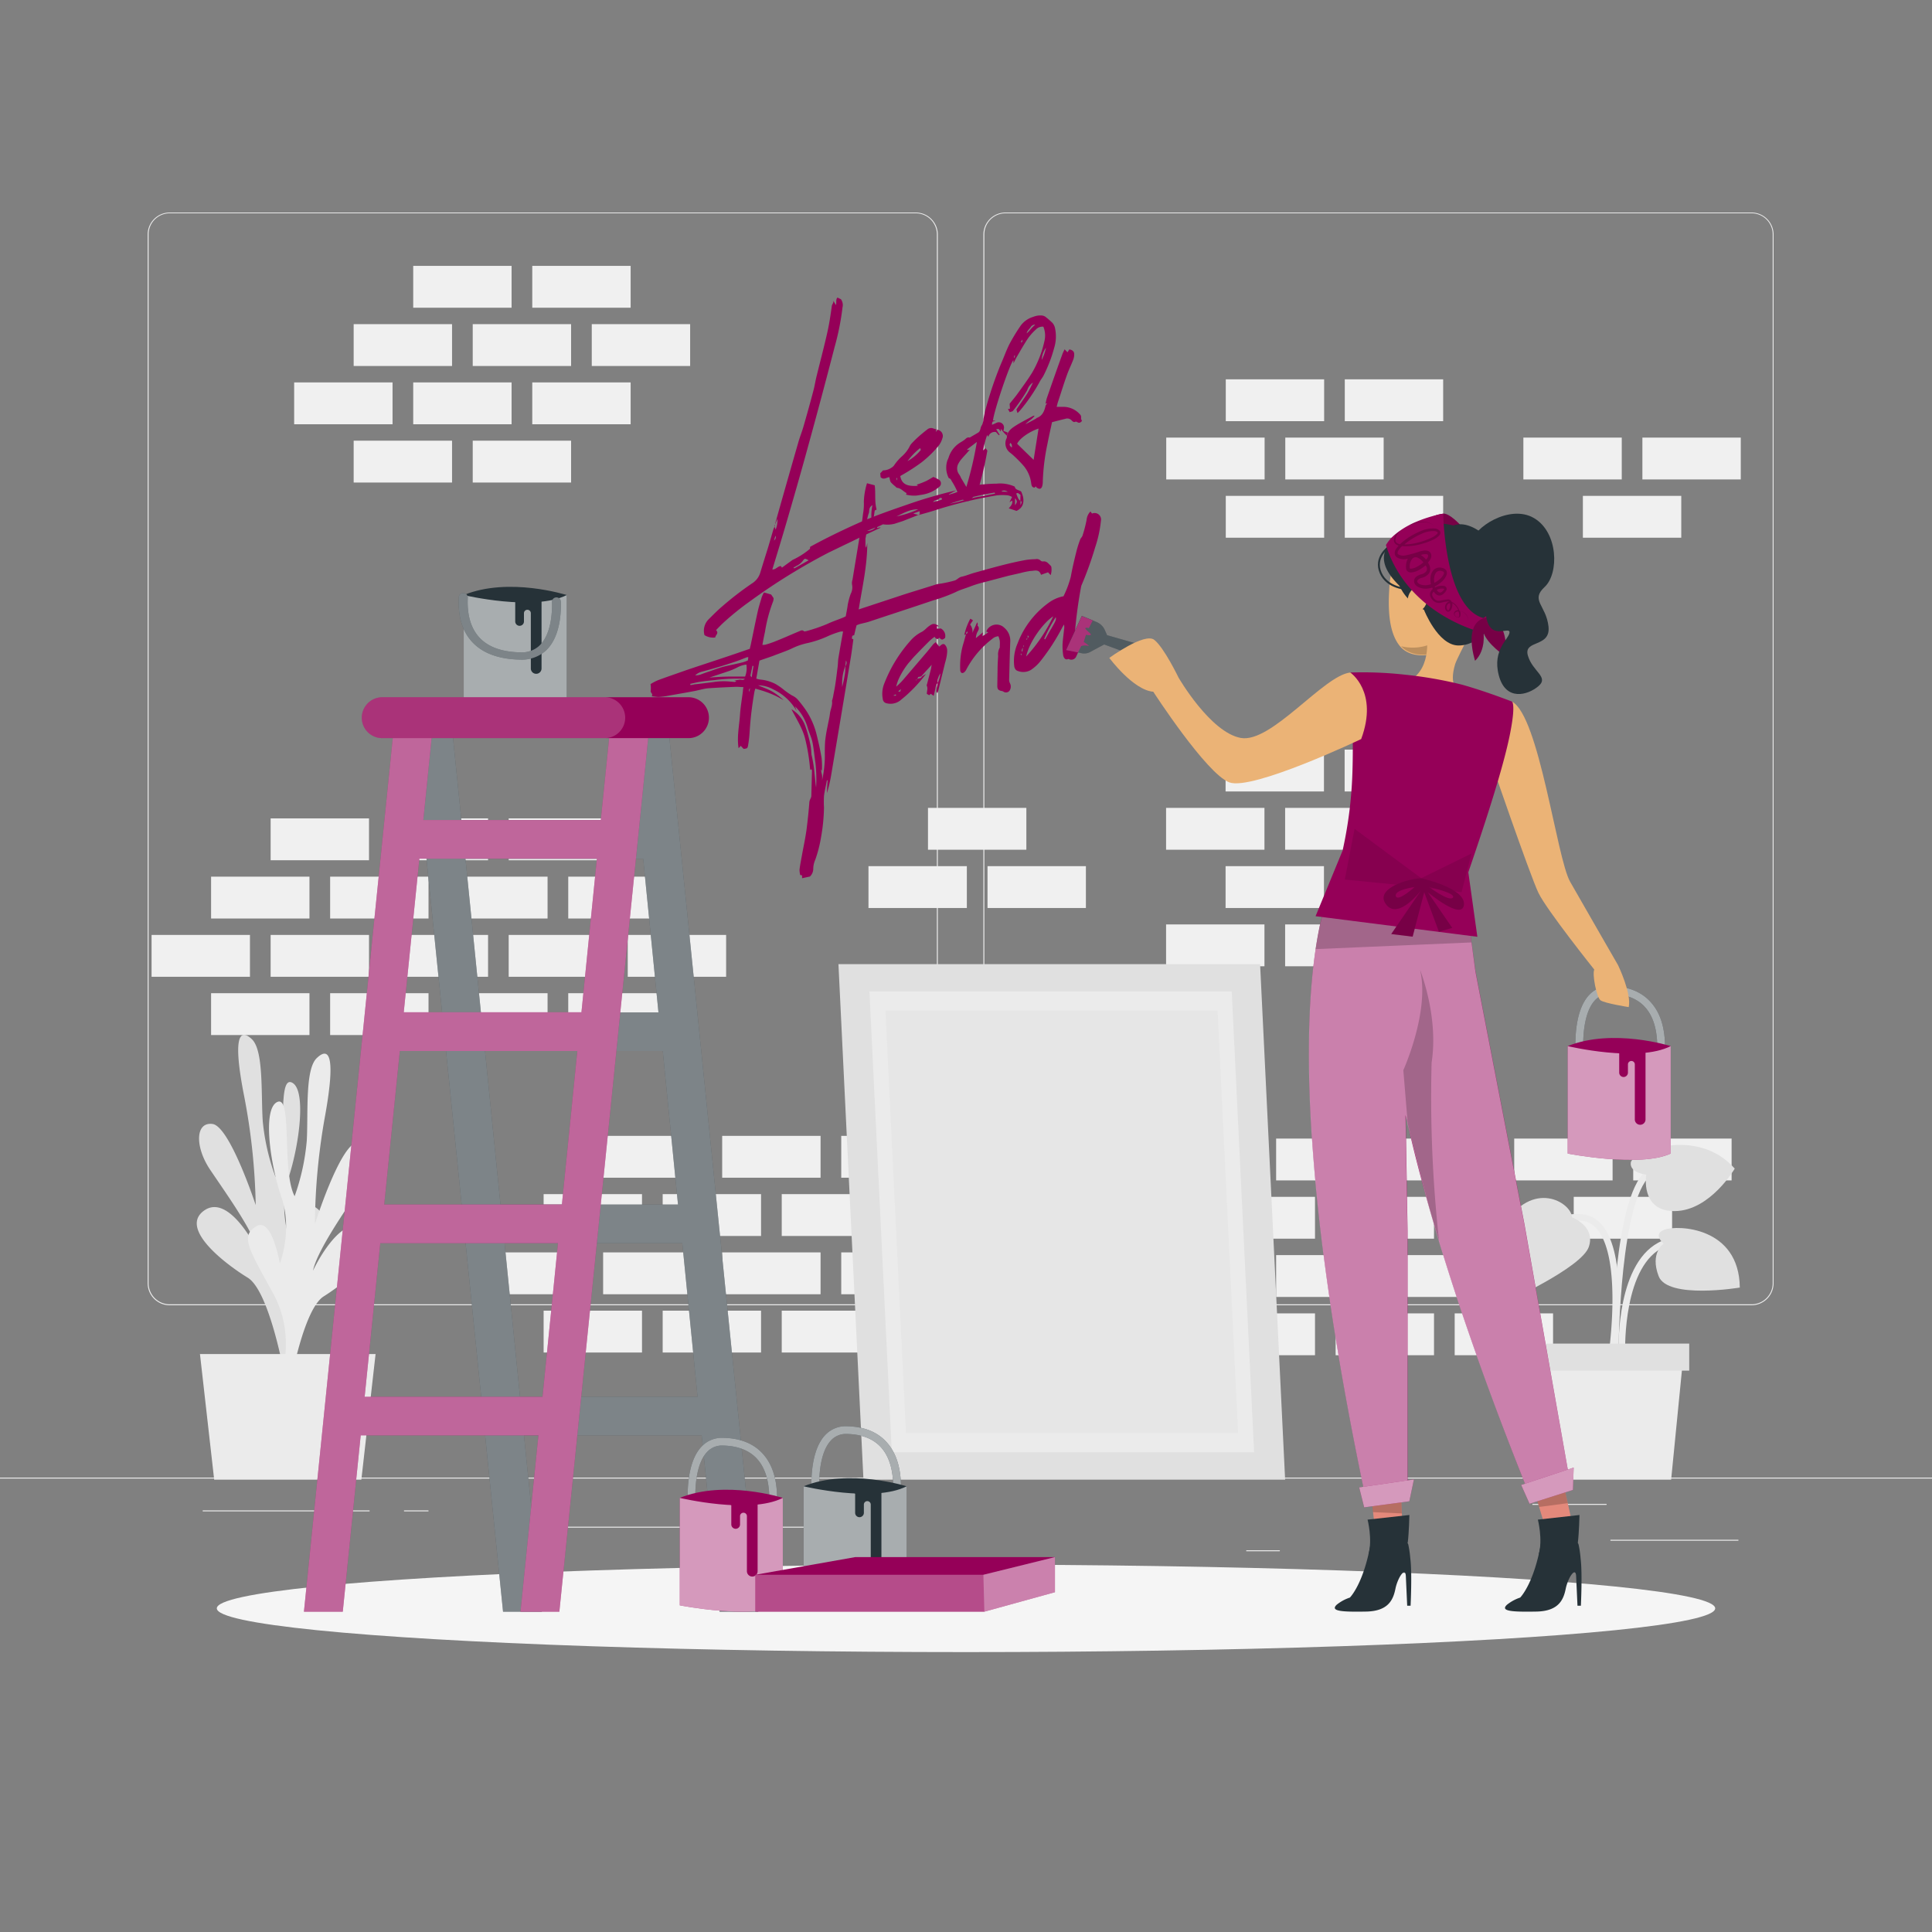 <svg xmlns="http://www.w3.org/2000/svg" viewBox="0 0 500 500"><rect x="0" y="0" width="500" height="500" fill="#808080" stroke="none"/><g id="freepik--background-complete--inject-694"><rect y="382.4" width="500" height="0.25" style="fill:#ebebeb"></rect><rect x="416.78" y="398.49" width="33.12" height="0.25" style="fill:#ebebeb"></rect><rect x="322.53" y="401.21" width="8.69" height="0.25" style="fill:#ebebeb"></rect><rect x="396.59" y="389.21" width="19.19" height="0.25" style="fill:#ebebeb"></rect><rect x="52.46" y="390.89" width="43.19" height="0.25" style="fill:#ebebeb"></rect><rect x="104.56" y="390.89" width="6.33" height="0.25" style="fill:#ebebeb"></rect><rect x="131.47" y="395.11" width="93.68" height="0.25" style="fill:#ebebeb"></rect><path d="M237,337.8H43.91a5.71,5.71,0,0,1-5.7-5.71V60.66A5.71,5.71,0,0,1,43.91,55H237a5.71,5.71,0,0,1,5.71,5.71V332.09A5.71,5.71,0,0,1,237,337.8ZM43.91,55.2a5.46,5.46,0,0,0-5.45,5.46V332.09a5.46,5.46,0,0,0,5.45,5.46H237a5.47,5.47,0,0,0,5.46-5.46V60.66A5.47,5.47,0,0,0,237,55.2Z" style="fill:#ebebeb"></path><path d="M453.31,337.8H260.21a5.72,5.72,0,0,1-5.71-5.71V60.66A5.72,5.72,0,0,1,260.21,55h193.1A5.71,5.71,0,0,1,459,60.66V332.09A5.71,5.71,0,0,1,453.31,337.8ZM260.21,55.2a5.47,5.47,0,0,0-5.46,5.46V332.09a5.47,5.47,0,0,0,5.46,5.46h193.1a5.47,5.47,0,0,0,5.46-5.46V60.66a5.47,5.47,0,0,0-5.46-5.46Z" style="fill:#ebebeb"></path><rect x="70.04" y="211.8" width="25.46" height="10.83" style="fill:#f0f0f0"></rect><rect x="100.85" y="211.8" width="25.46" height="10.83" style="fill:#f0f0f0"></rect><rect x="131.65" y="211.8" width="25.46" height="10.83" style="fill:#f0f0f0"></rect><rect x="54.63" y="226.88" width="25.46" height="10.83" style="fill:#f0f0f0"></rect><rect x="85.44" y="226.88" width="25.46" height="10.83" style="fill:#f0f0f0"></rect><rect x="116.25" y="226.88" width="25.46" height="10.83" style="fill:#f0f0f0"></rect><rect x="147.06" y="226.88" width="25.46" height="10.83" style="fill:#f0f0f0"></rect><rect x="39.23" y="241.96" width="25.46" height="10.83" style="fill:#f0f0f0"></rect><rect x="70.04" y="241.96" width="25.46" height="10.83" style="fill:#f0f0f0"></rect><rect x="100.85" y="241.96" width="25.46" height="10.83" style="fill:#f0f0f0"></rect><rect x="131.65" y="241.96" width="25.46" height="10.83" style="fill:#f0f0f0"></rect><rect x="162.46" y="241.96" width="25.46" height="10.83" style="fill:#f0f0f0"></rect><rect x="54.63" y="257.04" width="25.46" height="10.83" style="fill:#f0f0f0"></rect><rect x="85.44" y="257.04" width="25.46" height="10.83" style="fill:#f0f0f0"></rect><rect x="116.25" y="257.04" width="25.46" height="10.83" style="fill:#f0f0f0"></rect><rect x="147.06" y="257.04" width="25.46" height="10.83" style="fill:#f0f0f0"></rect><rect x="317.23" y="98.17" width="25.46" height="10.83" style="fill:#f0f0f0"></rect><rect x="348.03" y="98.17" width="25.46" height="10.83" style="fill:#f0f0f0"></rect><rect x="301.82" y="113.25" width="25.46" height="10.83" style="fill:#f0f0f0"></rect><rect x="332.63" y="113.25" width="25.46" height="10.83" style="fill:#f0f0f0"></rect><rect x="394.25" y="113.25" width="25.46" height="10.83" style="fill:#f0f0f0"></rect><rect x="425.05" y="113.25" width="25.46" height="10.83" style="fill:#f0f0f0"></rect><rect x="317.23" y="128.33" width="25.46" height="10.83" style="fill:#f0f0f0"></rect><rect x="348.03" y="128.33" width="25.46" height="10.83" style="fill:#f0f0f0"></rect><rect x="409.65" y="128.33" width="25.46" height="10.83" style="fill:#f0f0f0"></rect><rect x="106.94" y="68.81" width="25.46" height="10.83" style="fill:#f0f0f0"></rect><rect x="137.75" y="68.81" width="25.46" height="10.83" style="fill:#f0f0f0"></rect><rect x="91.53" y="83.89" width="25.46" height="10.83" style="fill:#f0f0f0"></rect><rect x="122.34" y="83.89" width="25.46" height="10.83" style="fill:#f0f0f0"></rect><rect x="153.15" y="83.89" width="25.46" height="10.83" style="fill:#f0f0f0"></rect><rect x="76.13" y="98.97" width="25.46" height="10.83" style="fill:#f0f0f0"></rect><rect x="106.94" y="98.97" width="25.46" height="10.83" style="fill:#f0f0f0"></rect><rect x="137.75" y="98.97" width="25.46" height="10.83" style="fill:#f0f0f0"></rect><rect x="91.53" y="114.05" width="25.46" height="10.83" style="fill:#f0f0f0"></rect><rect x="122.34" y="114.05" width="25.46" height="10.83" style="fill:#f0f0f0"></rect><rect x="317.18" y="194" width="25.46" height="10.83" style="fill:#f0f0f0"></rect><rect x="347.99" y="194" width="25.46" height="10.83" style="fill:#f0f0f0"></rect><rect x="240.16" y="209.08" width="25.46" height="10.83" style="fill:#f0f0f0"></rect><rect x="301.78" y="209.08" width="25.46" height="10.83" style="fill:#f0f0f0"></rect><rect x="332.59" y="209.08" width="25.46" height="10.83" style="fill:#f0f0f0"></rect><rect x="224.76" y="224.16" width="25.46" height="10.83" style="fill:#f0f0f0"></rect><rect x="255.57" y="224.16" width="25.46" height="10.83" style="fill:#f0f0f0"></rect><rect x="317.18" y="224.16" width="25.46" height="10.83" style="fill:#f0f0f0"></rect><rect x="347.99" y="224.16" width="25.46" height="10.83" style="fill:#f0f0f0"></rect><rect x="301.78" y="239.24" width="25.46" height="10.83" style="fill:#f0f0f0"></rect><rect x="332.59" y="239.24" width="25.46" height="10.83" style="fill:#f0f0f0"></rect><rect x="330.26" y="294.66" width="25.46" height="10.83" style="fill:#f0f0f0"></rect><rect x="361.07" y="294.66" width="25.46" height="10.83" style="fill:#f0f0f0"></rect><rect x="391.88" y="294.66" width="25.46" height="10.83" style="fill:#f0f0f0"></rect><rect x="422.68" y="294.66" width="25.46" height="10.83" style="fill:#f0f0f0"></rect><rect x="314.86" y="309.74" width="25.46" height="10.83" style="fill:#f0f0f0"></rect><rect x="345.66" y="309.74" width="25.46" height="10.83" style="fill:#f0f0f0"></rect><rect x="407.28" y="309.74" width="25.46" height="10.83" style="fill:#f0f0f0"></rect><rect x="299.45" y="324.82" width="25.46" height="10.83" style="fill:#f0f0f0"></rect><rect x="330.26" y="324.82" width="25.46" height="10.83" style="fill:#f0f0f0"></rect><rect x="361.07" y="324.82" width="25.46" height="10.83" style="fill:#f0f0f0"></rect><rect x="314.86" y="339.9" width="25.46" height="10.83" style="fill:#f0f0f0"></rect><rect x="345.66" y="339.9" width="25.46" height="10.83" style="fill:#f0f0f0"></rect><rect x="376.47" y="339.9" width="25.46" height="10.83" style="fill:#f0f0f0"></rect><rect x="156.09" y="293.96" width="25.46" height="10.83" style="fill:#f0f0f0"></rect><rect x="186.9" y="293.96" width="25.46" height="10.83" style="fill:#f0f0f0"></rect><rect x="217.71" y="293.96" width="25.46" height="10.83" style="fill:#f0f0f0"></rect><rect x="140.69" y="309.04" width="25.46" height="10.83" style="fill:#f0f0f0"></rect><rect x="171.5" y="309.04" width="25.46" height="10.83" style="fill:#f0f0f0"></rect><rect x="202.31" y="309.04" width="25.46" height="10.83" style="fill:#f0f0f0"></rect><rect x="233.11" y="309.04" width="25.46" height="10.83" style="fill:#f0f0f0"></rect><rect x="125.29" y="324.12" width="25.46" height="10.83" style="fill:#f0f0f0"></rect><rect x="156.09" y="324.12" width="25.46" height="10.83" style="fill:#f0f0f0"></rect><rect x="186.9" y="324.12" width="25.46" height="10.83" style="fill:#f0f0f0"></rect><rect x="217.71" y="324.12" width="25.46" height="10.83" style="fill:#f0f0f0"></rect><rect x="140.69" y="339.2" width="25.46" height="10.83" style="fill:#f0f0f0"></rect><rect x="171.5" y="339.2" width="25.46" height="10.83" style="fill:#f0f0f0"></rect><rect x="202.31" y="339.2" width="25.46" height="10.83" style="fill:#f0f0f0"></rect><rect x="233.11" y="339.2" width="25.46" height="10.83" style="fill:#f0f0f0"></rect><polygon points="332.59 382.94 223.46 382.94 216.99 249.52 326.11 249.52 332.59 382.94" style="fill:#e0e0e0"></polygon><polygon points="324.56 375.87 230.8 375.87 225.01 256.59 318.77 256.59 324.56 375.87" style="fill:#ebebeb"></polygon><polygon points="320.42 370.9 234.46 370.9 229.15 261.56 315.11 261.56 320.42 370.9" style="fill:#e6e6e6"></polygon><path d="M76.28,354.21s-5.64-12.32.81-24.47,8.33-15,4.21-17.51-6,9.72-6,9.72-3.47-8.4-.61-17.19,4.66-23.1.75-24.64S74.7,298,71.3,304.59A57,57,0,0,1,68,290.17c-.47-7.06.27-18.33-2.82-21.23s-5.07-.89-2,14.7a163.37,163.37,0,0,1,3,28.24s-6.7-20.44-11.2-21-4.5,6-.65,11.76,11.28,16,12.5,21.32c0,0-7.36-15.38-14-10.67s5.76,14,11.28,17.37S73.44,355,73.44,355Z" style="fill:#e0e0e0"></path><path d="M71.83,359.27s5.5-12.41-1.1-24.46-8.51-14.89-4.42-17.44S72.42,327,72.42,327s3.37-8.45.4-17.2-4.93-23-1-24.63,1,17.85,4.43,24.41a57.22,57.22,0,0,0,3.15-14.47c.38-7.07-.49-18.33,2.57-21.27s5-1,2.21,14.66a163.35,163.35,0,0,0-2.68,28.29s6.46-20.54,11-21.2,4.57,6,.78,11.75S82.11,323.54,81,328.85c0,0,7.18-15.49,13.85-10.88s-5.59,14.09-11.07,17.53-9,24.54-9,24.54Z" style="fill:#ebebeb"></path><polygon points="97.2 350.42 51.75 350.42 55.43 382.94 93.52 382.94 97.2 350.42" style="fill:#ebebeb"></polygon><path d="M418,350.59c.16-1,3.65-25.18-3.36-33.51a7.59,7.59,0,0,0-5.82-2.87c-14.15-.33-16.09,11-16.1,11.15l1.66.26c.07-.41,1.75-10,14.4-9.72a5.87,5.87,0,0,1,4.57,2.26c6.53,7.76,3,31.93,3,32.18Z" style="fill:#ebebeb"></path><path d="M418.9,349.49l1.69-.06c0-.22-.56-22.25,10.29-26.8,10.64-4.45,15.42,4.71,15.62,5.1L448,327c-.06-.11-5.67-11-17.78-5.9C418.3,326.07,418.87,348.53,418.9,349.49Z" style="fill:#ebebeb"></path><path d="M418.85,351.22c0-.36.1-35.19,6.89-45.38,6.53-9.79,17.05-5.18,17.49-5l.7-1.54c-.12-.05-12.26-5.41-19.59,5.58-7.08,10.61-7.18,44.86-7.18,46.31Z" style="fill:#ebebeb"></path><path d="M406.84,315.05s6.18,2.28,4.34,7.65-21.38,14.23-21.38,14.23-8.18-7.5-.67-19.7S406.67,311.2,406.84,315.05Z" style="fill:#e0e0e0"></path><path d="M426.05,304s-4.39-.47-4-3.14,17.05-9.55,26.9,1.57c0,0-6.3,10.84-15.43,11S426.05,304,426.05,304Z" style="fill:#e0e0e0"></path><path d="M430.55,321.85s-3-2.44.24-3.63,19.3-.86,19.47,15c0,0-18.67,3.11-21-2.94S430.55,321.85,430.55,321.85Z" style="fill:#e0e0e0"></path><polygon points="403.52 382.94 432.49 382.94 435.62 351.21 400.39 351.21 403.52 382.94" style="fill:#ebebeb"></polygon><rect x="398.84" y="347.71" width="38.32" height="7" transform="translate(836.01 702.43) rotate(180)" style="fill:#e0e0e0"></rect></g><g id="freepik--Shadow--inject-694"><ellipse id="freepik--path--inject-694" cx="250" cy="416.24" rx="193.89" ry="11.32" style="fill:#f5f5f5"></ellipse></g><g id="freepik--Mural--inject-694"><path d="M263.07,132.22c-.62-.22-1.28-.42-2-.66.52-.63,1.07-1.14.89-2-.22.11-.4.22-.72.42.27-.51.45-.89.68-1.36a3.42,3.42,0,0,0-1-.41,12.63,12.63,0,0,0-3,0,111.26,111.26,0,0,0-16,3.87c-1.41.46-2.83.84-4.29,1.24l.67-.46c-.73.35,0-.5-.43-.52-.48.19-1,.35-1.52.56l1.31.37-4,1.58-2.15.7a7.58,7.58,0,0,1-3,.14c-.39.21-1,.47-1.55.75a.48.48,0,0,1,.07.23c.26-.08.53-.13.86-.22-.06.09-.09.17-.12.18-2.4,1.12-4.76,2.24-7.15,3.41-2.1,1-4.17,2-6.23,3a156.81,156.81,0,0,0-19.93,12.31,74.59,74.59,0,0,0-7.3,5.86c-.61.57-1.21,1.21-1.85,1.86.84.84-.18,1.28-.2,1.91a4.2,4.2,0,0,1-2.79-.61,4.19,4.19,0,0,1,1.1-4.12c1.18-1.17,2.35-2.37,3.62-3.43a81.07,81.07,0,0,1,7.83-6,4.94,4.94,0,0,0,1.91-2.69c.66-2.18,1.33-4.31,2-6.45.48-1.6.93-3.19,1.41-4.79a7,7,0,0,1,.36-.73,5.77,5.77,0,0,1,.23-1.24c1.94-6.88,3.91-13.79,5.89-20.67.38-1.28.88-2.53,1.26-3.84.9-3.11,1.77-6.22,2.59-9.36.34-1.26.52-2.58.86-3.89.92-3.74,1.92-7.49,2.76-11.26.5-2.23.83-4.51,1.14-6.74.08-.48.5-.75.37-1.35l.69,1.14c.21-.62-.11-1.39.39-1.94.33.14.59.3.89.41a2.59,2.59,0,0,1,.42,2.15A66.58,66.58,0,0,1,216,89.8q-3.36,13-6.9,25.83c-1.79,6.58-3.67,13.09-5.58,19.65-1.16,4-2.39,8-3.64,12.1.9.05,1.35-.8,2.16-.89a3.82,3.82,0,0,1,.34.41c.94-.7,1.85-1.35,2.75-2l0,0a19.7,19.7,0,0,0,4.43-2.82c.11-.06.06-.32.1-.56,3.92-2.16,8-4.14,12.13-6s8.37-3.33,12.66-4.81a120.69,120.69,0,0,1,13-3.8l-1.87,1,0,.12c.7-.23,1.38-.38,2-.64,1.48-.52,3-1.1,4.43-1.61a10.45,10.45,0,0,1,2.24-.4c1.23-.12,2.43-.2,3.68-.21a9,9,0,0,1,4.69.77c.14.88,1.07.85,1.65,1.26C265.37,129.54,264.92,131.37,263.07,132.22Zm-62.77,7.71c.33-.37.66-.73.38-1.27Zm.13-3.81a7.25,7.25,0,0,0,.3.93,6.86,6.86,0,0,0,.49-2.78C200.9,135,200.69,135.53,200.43,136.12Zm8.85,8.89c-.94-.51-1-.55-1.47.08a4.54,4.54,0,0,1-1.66,1.36c-.25.12-.5.31-.82.48.13.1.22.16.26.15C206.81,146.42,208,145.72,209.28,145Zm17.3-8.49-2.16.86A2.75,2.75,0,0,0,226.58,136.52Zm11-4.7c-2.08-.06-3.78,1-5.56,1.83A26.44,26.44,0,0,0,237.62,131.82ZM243.8,129c-.66-.48-.8.32-1.19.35a1.6,1.6,0,0,0-1.16.57,14.35,14.35,0,0,0,2.21-.59C243.74,129.31,243.75,129.15,243.8,129Zm13.71-1.23c0-.11-.07-.18-.09-.3a72.84,72.84,0,0,0-11.6,2.88,24.75,24.75,0,0,0,2.9-.66,36.49,36.49,0,0,1,4.47-1.11c.68-.11,1.41-.22,2.12-.38S256.79,127.91,257.51,127.76Zm3.32-.49c-.56-.31-1.1-.53-1.69-.08Zm1.86,1.65c0,.58,0,1.13,0,1.83C263.32,129.87,263.29,129.72,262.69,128.92Zm1.42-.89c-.41-.17-.65-.68-1.1-.3a13.3,13.3,0,0,0,.52,1.29,2.08,2.08,0,0,0,.52.58C264.09,129.08,264.08,128.54,264.11,128Zm.29,1.78a1,1,0,0,0-.3-.14c0,.35,0,.7,0,1.06A1.89,1.89,0,0,0,264.4,129.81Z" style="fill:#950058"></path><path d="M234.47,128a2.7,2.7,0,0,0,.17-.38c-.85-.41-1.4-1.22-2.41-1.37-.24,0-.44-.32-.66-.48s-.64-.56-.91-.83a1.29,1.29,0,0,1-.27-.46c-.1-.34-.14-.65-.24-1-.73.08-1.47.82-2.26,0,0-.27-.06-.61-.08-1,.23-.23.47-.47.7-.74l0,0a4,4,0,0,0,2.29-.76,2,2,0,0,0,.58-.53,12.24,12.24,0,0,1,2.15-2.45,8.81,8.81,0,0,0,1.81-2.32,3.36,3.36,0,0,1,.67-1c.56-.6,1.14-1.16,1.72-1.68s1.48-1.26,2.24-1.85a1.53,1.53,0,0,1,1.6-.25c.37.13.74.23,1.07.33-.14.14-.57-.14-.43.5l.43-.5a1.62,1.62,0,0,1,1.22,2.27,5.31,5.31,0,0,1-1,1.92,28.11,28.11,0,0,1-4.39,4.26,50.9,50.9,0,0,1-4.95,3.21c-.18.11-.39.22-.53.32.36,2,1.65,2.75,4.58,2.51-.13-.1-.19-.2-.32-.3a19.85,19.85,0,0,0,2.21-.83c.69-.3,1.36-.76,2.11-1.16.34.15.76.35,1.19.59a1.14,1.14,0,0,1,.28,2,8.84,8.84,0,0,1-4.37,2l-1.37.22A8.16,8.16,0,0,1,234.47,128Zm-2.27-4.36c-.31.2-.16.41,0,.7C232.19,124.06,232.2,123.86,232.2,123.67Zm6.11-7.23-.19-.44a17.5,17.5,0,0,0-3.25,3.37A12,12,0,0,0,238.31,116.44Z" style="fill:#950058"></path><path d="M247.93,127.7a16.68,16.68,0,0,0-1.55-3.07c-.21-.32-.27-.7-.73-.86-.12,0-.18-.17-.24-.31a5.93,5.93,0,0,1-.2-4.38,5.43,5.43,0,0,0,.29-.67,7,7,0,0,1,3.21-4,10.63,10.63,0,0,0,1-.67c.34-.29.64-.65,1.17-.5.12,0,.33-.13.47-.23.57-.33,1.14-.65,1.71-1a1.07,1.07,0,0,0,.5-.51c.24-.47.2-1,.55-1.45a3.81,3.81,0,0,0,.4-1.63c.19-.77.3-1.57.52-2.35a96.49,96.49,0,0,1,4-11.85c.75-1.68,1.36-3.46,2.19-5.12a46,46,0,0,1,2.65-4.41A6.2,6.2,0,0,1,267.41,82a4.81,4.81,0,0,1,2.33-.34,2.74,2.74,0,0,1,.7.24,21.42,21.42,0,0,1,1.95,1.68,3,3,0,0,1,.64,1.3,10.15,10.15,0,0,1-.22,5.19,36.55,36.55,0,0,1-2.76,7.16c-.3.56-.69,1-1,1.61a44.09,44.09,0,0,1-5.16,7.51,4.52,4.52,0,0,0-.43.46s-.11,0-.15.06l-.26-.9c.88-1.31,1.87-2.68,2.78-4.08A29.58,29.58,0,0,0,267.32,99a3.66,3.66,0,0,0-1.48,2,45.76,45.76,0,0,1-3.64,5.27c-.23.31-.55.21-.87.41-.16-.25-.28-.5-.49-.82l.54-.08-.09-1.28c.61-.8,1.34-1.62,2-2.54,1.31-1.81,2.66-3.63,3.84-5.54a28.51,28.51,0,0,0,3.2-8.28,6,6,0,0,0-.31-3.59,2.36,2.36,0,0,0-1.95.74,14.21,14.21,0,0,0-2,2.24c-1,1.49-1.86,3-2.78,4.59-.34.56-.63,1.16-1,1.92,0-.39,0-.62-.05-.81-1,1.21-5,13.1-5.26,15.61.2,0,.4,0,.64.09a4.88,4.88,0,0,0-.75.2c-.08.25-.12.49-.19.73a1.12,1.12,0,0,0,.24,0c.33-.13.65-.3.94-.42a1.35,1.35,0,0,1,1.93,1.56,2.91,2.91,0,0,1-.11.53c.33.1.67.24,1.09.41,0,.16-.09.44-.14.84a8.12,8.12,0,0,1-1.58-1.81l-.05.71-.53-.66c-.15,0-.39,0-.65.07.31.49.58,1,.89,1.41a.65.65,0,0,0-.17.15c-.28-.27-.52-.54-.76-.82a1.67,1.67,0,0,0-2,1.22c-.09-.1-.16-.25-.31-.46a28.48,28.48,0,0,0-1.07,4c.2-.19.37-.33.68-.58l.45.6a86.73,86.73,0,0,1-2.09,9.12,8.33,8.33,0,0,1-2.65,3.9A2.7,2.7,0,0,1,247.93,127.7Zm4.88-13.32c-.9.69-1.7,1.29-2.5,1.92,0,0,0,.12,0,.16.19,0,.38,0,.69-.08-.76.87-1.46,1.61-2.12,2.37a6.46,6.46,0,0,0-.82,1.19,2.57,2.57,0,0,0,.18,2.86,4.45,4.45,0,0,1,.5.94c.43.71.86,1.42,1.35,2.28A92.4,92.4,0,0,0,252.81,114.38Zm9.89-22.29-.17-.13-.15.57.13.06Zm1.87-3.66a3.55,3.55,0,0,0,0-.55,6,6,0,0,0-.36.64l.13.1A.71.71,0,0,0,264.57,88.43Zm2.21-3.29A15.56,15.56,0,0,1,267.92,84a1.37,1.37,0,0,0-1.21.71c-.35.48-.88.88-1,1.56A6.75,6.75,0,0,0,266.78,85.14ZM270.69,90a5.81,5.81,0,0,0-1.1,3.15A11.27,11.27,0,0,0,270.69,90Z" style="fill:#950058"></path><path d="M268.06,125.87l-.34.33c-.72-.08-.76-.62-.85-1.16a8.72,8.72,0,0,0-1.93-4.45,33.59,33.59,0,0,0-2.43-2.5,14.13,14.13,0,0,0-1.18-1,3,3,0,0,1-.85-3.61.71.71,0,0,0,.09-.17c0-1.49,1-2.32,2.05-3,1.52-1,3.19-1.8,4.77-2.68.07-.05.19,0,.38-.06-.67,1-1.69,1.4-2.38,2.22.87-.46,1.77-.91,2.63-1.4.14-.06.2-.19.35-.25,1.47-.55,1.93-1.84,2.25-3.22l.35-.52c-.05,0-.08,0-.09-.07s-.21.16-.32.21c.14-.57.24-1.17.43-1.71,1.31-3.76,2.62-7.53,4-11.3.14-.37.32-.67.52-1.13.29.3.51.5.75.77a8.57,8.57,0,0,0,.47-.74c.64.1,1.2.4,1.27,1.09a3.9,3.9,0,0,1-.23,1.52c-.52,1.37-1.2,2.73-1.68,4.1-.84,2.32-1.55,4.7-2.34,7.05-.11.33-.16.69-.29,1.1.66,0,1.24,0,1.83,0a5.79,5.79,0,0,1,4.32,2.08.91.91,0,0,1,.18.44c0,.19,0,.39,0,.58a1.39,1.39,0,0,0,.24.51c-.35.49-.75.67-1.28.32a.59.59,0,0,0-.63,0c-.19.07-.53-.15-.72-.35a1.53,1.53,0,0,0-1.72-.47c-1.09.25-2.21.55-3.41.86-.43,1.95-.84,3.81-1.2,5.66a55.36,55.36,0,0,0-1.2,9.8,4,4,0,0,1-.12,1c-.19.77-.66,1-1.36.53A1.1,1.1,0,0,1,268.06,125.87Zm-6.58-11.25c-.41.58,0,.86.35,1.2A1.06,1.06,0,0,0,261.48,114.62Zm7.3-3.71c-2.49.83-5,2.65-5.54,3.94,1.39,1.38,2.82,2.75,4.26,4.16Z" style="fill:#950058"></path><path d="M207.59,227.28a3.39,3.39,0,0,1,0-.72,4.43,4.43,0,0,1-.5-.12,6.86,6.86,0,0,1-.18-1.31c.13-1.17.36-2.29.57-3.45.4-2.26.91-4.55,1.23-6.83.32-2.45.57-4.87.76-7.33.07-.57.46-1,.5-1.49l.17-6.6a1.21,1.21,0,0,0-.16-.36l-.31.19a49.34,49.34,0,0,0-1.34-8.24c-.73-2.72-2.26-5-3.5-7.47a8.27,8.27,0,0,1,3.61,4.44,36.13,36.13,0,0,1,1.37,5.19,12.52,12.52,0,0,1,.16,1.62c.05.19,0,.37.05.55a31.37,31.37,0,0,1,.78,4.88c.15,1.19.22,2.4.41,3.58a38.63,38.63,0,0,0-.17-6.36c-.28-1.8-.42-3.66-.79-5.44-.27-1.2-.85-2.38-1.19-3.56a13.46,13.46,0,0,0-1.4-3.24,13.07,13.07,0,0,0-1.93-2.42c.17.4.3.81.43,1.21a13.52,13.52,0,0,0-5.95-5.54,8.38,8.38,0,0,0-4-1.1c1.18.52,2.38.92,3.51,1.54a15.56,15.56,0,0,1,3.09,2.31c-.72-.39-1.46-.86-2.25-1.2a22.62,22.62,0,0,0-2.48-1c-.82-.29-1.7-.53-2.59-.8a6.44,6.44,0,0,0-.25.85A92.53,92.53,0,0,0,194,189.51a30.63,30.63,0,0,1-.41,3.45c-.12.7-.26.77-1.15.85l-.73-.78c-.19.2-.35.39-.51.55a.08.08,0,0,1-.09-.06.11.11,0,0,0,0-.08c-.4-2.84.2-5.62.4-8.43.13-2,.5-4.11.75-6.14,0-.32.09-.65.12-1.05-.72,0-1.36-.09-2-.07-2.39.1-4.78.21-7.15.38-1.12.1-2.26.47-3.36.68-2.35.45-4.67.85-7,1.26a18.38,18.38,0,0,1-2.46.31,17.25,17.25,0,0,1-1.74-.2c.43-.69-.43-.85-.26-1.48a6.25,6.25,0,0,0-.05-1.65,12.51,12.51,0,0,1,2.05-1.06c2.41-.89,4.83-1.71,7.28-2.58,3.16-1.07,6.33-2.1,9.49-3.16,2.24-.74,4.52-1.53,6.87-2.34.07-.37.18-.75.26-1.12.61-2.91,1.18-5.8,1.83-8.71.28-1.21.66-2.37,1-3.55a12,12,0,0,1,.56-1.2c.67.17,1.27.35,1.86.53.23.31.4.55.64.93a2.45,2.45,0,0,1-.12.85,38.26,38.26,0,0,0-2.1,7.87c-.24,1.08-.46,2.19-.67,3.39a5.38,5.38,0,0,0,.74-.05,24.19,24.19,0,0,0,2.76-.94c2.07-.82,4-1.7,6.06-2.55.36-.16.78-.41,1.19,0,.07.11.36,0,.51,0a41.43,41.43,0,0,0,5.47-1.86c1.32-.62,2.72-1.09,4.06-1.63.25-.1.5-.23.78-.37.18-1,.37-1.9.5-2.88a18,18,0,0,1,.77-2.9,3.64,3.64,0,0,0,.35-2.49,2.7,2.7,0,0,1,.13-1.21c.73-4.48,1.49-9,2.22-13.51.2-1.19.37-2.37.5-3.55a13.63,13.63,0,0,0,.21-3.13,18.23,18.23,0,0,1,.82-4.77l2,.54c.28,2.11-.09,4.17.49,6.25a4,4,0,0,1-.49.27l-.59,4a12.85,12.85,0,0,1,0-5.38c-.94.53-.8,1.32-.9,1.94a9.9,9.9,0,0,0-.6,3.69,11.48,11.48,0,0,1-.31,3c0,.65,0,1.28,0,1.91a3.55,3.55,0,0,0,.19.47c.11-.38.16-.7.28-1.21,0,5.9-1.3,11.44-2.22,17.18,1.47-.49,2.72-.89,4-1.32l7.94-2.62c2.59-.82,5.14-1.59,7.69-2.4a5.49,5.49,0,0,1,1.39-.31,31.1,31.1,0,0,0,3.69-.8c.72-.16,1.09-.79,1.84-1,1.18-.23,2.32-.76,3.52-1.07,4.35-1.21,8.73-2.48,13.17-3.28a17.51,17.51,0,0,1,2.48-.2,1.44,1.44,0,0,1,1.4.4.8.8,0,0,0,.63.17c.88-.12,1.35.57,1.9,1.08a.69.69,0,0,1,.22.46,4.55,4.55,0,0,1-.18,2,6.81,6.81,0,0,1-.68-.72l-1.83.65c-.48-1.59-1.73-1-2.71-1a22.06,22.06,0,0,0-2.68.56l-3,.68-6.09,1.61a30.92,30.92,0,0,0-3.62,1.09c-1.34.54-2.76.9-4,1.54a42.33,42.33,0,0,1-5.81,2.14c-5.54,1.88-11.07,3.67-16.62,5.52-.81.26-1.61.4-2.43.62l-.76.29c-.24.88-.44,1.76-.64,2.6-.68,0-.48.5-.61.84.18.08.28.18.41.23-.21,1.51-.39,3-.64,4.53q-2.53,15.33-5.12,30.67a37.44,37.44,0,0,1-1.07,4.55c0-1.07.1-2.2.17-3.28-.07,0-.12,0-.19,0-.25,1.36-.58,2.7-.75,4a25.82,25.82,0,0,0,0,3.05,47.69,47.69,0,0,1-.78,7.76,33.72,33.72,0,0,1-1.48,5.75,5.87,5.87,0,0,0-.52,2.41,2.79,2.79,0,0,1-.87,1.93Zm-17-51.11c-.28,0-.45-.06-.61-.07.45-.1.93-.09,1.38-.19s.94.31,1.41-.24A44.39,44.39,0,0,0,185,176c-1.23.12-2.43.23-3.65.42-.92.13-1.82.37-2.72.57l.07.31a9,9,0,0,0,1-.19c1.66-.17,3.28-.38,4.93-.59a16.58,16.58,0,0,1,4.4-.12l1.17.09C190.31,176.47,190.4,176.33,190.6,176.17Zm-6.91-2.44c1.35-.47,2.7-1,4.09-1.32s2.94-.62,4.44-1a8.44,8.44,0,0,0,1.35-.5l.1-.81c-.16,0-.25-.06-.37,0-.94.37-1.85.73-2.8,1.07-1.47.49-3,1-4.5,1.44s-2.93.86-4.39,1.23a4,4,0,0,0-1.68.93,3.9,3.9,0,0,0,1.3-.17C182,174.3,182.84,174,183.69,173.73Zm9.48-1.74a6.32,6.32,0,0,0-2.14.64,17.28,17.28,0,0,1-2.27,1c-1.65.57-3.31,1.1-5.15,1.72,1.75-.12,3.27-.23,4.77-.25s3,0,4.46,0A6,6,0,0,0,193.17,172Zm.94,6.11c-.33.43-.33.43-.13,1C194,178.67,194.06,178.39,194.11,178.1Zm.89-5.73-.25-.06c-.16.86-.37,1.7-.53,2.57a2.51,2.51,0,0,0,.33.4C194.7,174.21,194.85,173.27,195,172.37Zm18.47,22.92c0-1.19,0-2.41.1-3.62a38.53,38.53,0,0,1,.64-3.82c.19-1.07.47-2.12.59-3.18s.71-2.13.53-3.28c0-.11.1-.26.11-.38a8.51,8.51,0,0,0,.25-1.16c.18-.95.39-1.95.53-2.93.22-1.47.4-3,.58-4.43.08-.69.08-1.41.17-2.06.39-2.3.78-4.6,1.23-7a2.59,2.59,0,0,0-.86.07,26.39,26.39,0,0,0-2.77,1,26.72,26.72,0,0,1-5.5,1.91,18.41,18.41,0,0,0-2.78.82c-.76.29-1.5.69-2.26,1-1.3.53-2.65,1-4,1.53-1.13.41-2.31.79-3.48,1.21l-.81,4.65a4.32,4.32,0,0,0,1.13.26,10.69,10.69,0,0,1,3.81,1.12,16.34,16.34,0,0,1,1.86,1.25A19.27,19.27,0,0,0,205,180a4.34,4.34,0,0,1,1.41,1,31.74,31.74,0,0,1,2.18,2.83,20,20,0,0,1,2.79,6.45c.48,1.95.93,3.94,1.25,5.92a22.08,22.08,0,0,1,.08,3.34,3.56,3.56,0,0,0-.22-.46,6.1,6.1,0,0,0,.25,1.45,7.21,7.21,0,0,1,0,1.46A28.78,28.78,0,0,0,213.47,195.29Zm5.24-21.18c.07-.57.06-1.12.09-1.68.25-.49.5-.94.14-1.49-.05.48-.09,1-.18,1.46a12.65,12.65,0,0,0-.81,4.29v1.11A32.18,32.18,0,0,0,218.71,174.11Z" style="fill:#950058"></path><path d="M232.46,176a13.59,13.59,0,0,0-.53,1.7,15.83,15.83,0,0,0,2-2L240,168.6l1.52-1.88c.19-.2.44-.33.66-.54l.86,1.15c.46-.22.72-.83,1.37-.59.89.79.76,1.81.63,2.83a13.91,13.91,0,0,1-.44,1.91l-1.73,7.07c-.06.25-.16.51-.25.81-.43-.34-.25-.77-.22-1.14s.18-1,.3-1.49a8.29,8.29,0,0,0,.68-2.44,3.35,3.35,0,0,0-.68,2.44,2.13,2.13,0,0,0-.6,1.36c-.14.63-.27,1.25-.46,2l-.76-.54a3.68,3.68,0,0,1-.42.37c-.19-.11-.37-.23-.6-.34,0-.72.33-1.37,0-2.08-.08-.18.06-.45.12-.7l1-3.86c0-.21.06-.45.15-.9l-2.72,3a1.07,1.07,0,0,0-.33.11c-.4,0-.47,0-.66.58a2.52,2.52,0,0,1,.55-.2c.33,0,.48-.15.58-.4.31-.23.62-.42,1.1-.73a36.44,36.44,0,0,1-4.23,4.75c-.77.77-1.61,1.43-2.44,2.13a4.09,4.09,0,0,1-3.47.74,1.22,1.22,0,0,1-1.05-1.15,7.1,7.1,0,0,1,.33-3.83,40.74,40.74,0,0,1,1.81-4,37,37,0,0,1,5.37-7.61,9.76,9.76,0,0,1,2.68-1.95,6.86,6.86,0,0,0,1.14-.92,6.49,6.49,0,0,1,1.25-.92c.74-.4,1.39,0,2,.46-.16,0-.32,0-.57-.07,0,.2,0,.4,0,.67.34,0,.7,0,1-.06a2.18,2.18,0,0,1,1.11,2.47c-.74.56-.83.54-1.48-.06-.13.11-.3.23-.46.38-.14-.09-.31-.13-.45-.22s-.16-.2-.33-.4a12.66,12.66,0,0,0-1.24,1c-1.23,1.22-2.49,2.49-3.67,3.74-.68.67-1.26,1.43-1.89,2.13A20,20,0,0,0,232.46,176Zm-.63,3.7a5.44,5.44,0,0,1-.65.3C231.84,180.13,232,180,231.83,179.74Zm.58-.76c.24,0,.41.06.57.06a6.2,6.2,0,0,1,.2-.67ZM237,176a.17.17,0,0,1,.11.13l.17-.31Z" style="fill:#950058"></path><path d="M261.46,165.84c-.1,2.71-.17,5.38-.24,8.08l-.05,1.87a1.91,1.91,0,0,0,.19,1,1.88,1.88,0,0,1-.17,2.06,1.16,1.16,0,0,1-1.51.14,1.19,1.19,0,0,0-.51-.17c-.79-.17-1.05-.47-1.07-1.26l.07-4.24c0-1.19.07-2.35.15-3.55a3.66,3.66,0,0,1,.33-2,.65.65,0,0,0,.09-.5,8.47,8.47,0,0,0,0-1.43,6.14,6.14,0,0,0-.35-1.18,2.64,2.64,0,0,0-1.58.67,24.06,24.06,0,0,0-6.69,7.87,2.2,2.2,0,0,1-.61.81c-.51.35-.87.15-1-.46a23.2,23.2,0,0,1,0-2.36,19.71,19.71,0,0,1,.88-4.87l.59-2.14c-.08,0-.22.08-.41.13a15.41,15.41,0,0,1,1.55-4.18,3.52,3.52,0,0,1,.69.43c-.27.38-.51.71-.74,1.08a3,3,0,0,1,.6,2.16c.38-1,.83-1.77,1.2-2.76a2.07,2.07,0,0,1,.18.47c0,.15-.11.38-.06.41.65.64.19,1.22-.11,1.8a4.08,4.08,0,0,0-.32,1.42l1.81-1.48c-.06.45-.1.62-.14,1,.52-.31,1-.62,1.52-1a2.17,2.17,0,0,0-.52-.2,2.87,2.87,0,0,1,4.68-1A4.36,4.36,0,0,1,261.46,165.84Zm-11.22-2.45a3,3,0,0,1-.22.44c0,.08,0,.15.06.26C250.32,163.92,250.55,163.71,250.24,163.39Z" style="fill:#950058"></path><path d="M284.93,134.72a31.72,31.72,0,0,1-1.49,6.89,89.35,89.35,0,0,1-3.47,9.68,2.55,2.55,0,0,0-.19.59,117.62,117.62,0,0,0-1.61,12,1.23,1.23,0,0,1,0,.27c.52.36,1,.76,1.56,1.15a10.86,10.86,0,0,1-1.16,4.49,1.38,1.38,0,0,1-1.87.82c-.08,0-.22-.11-.29-.05a.72.72,0,0,1-.86-.13,1.75,1.75,0,0,1-.41-.93,16.61,16.61,0,0,1-.15-2.81c.07-1.24.26-2.51.38-3.73a3.51,3.51,0,0,0,0-1.33c-.17.27-.35.55-.49.82a53.43,53.43,0,0,1-5.45,8.45,11.11,11.11,0,0,1-2.67,2.5,3.88,3.88,0,0,1-3.22.29c-.67-.16-1-.69-1.07-1.42a11.35,11.35,0,0,1,.9-5.81,23,23,0,0,1,7.94-10.4,9.5,9.5,0,0,1,3.92-1.75,25.85,25.85,0,0,0,1.9-5.09c.38-2.15.89-4.28,1.41-6.37a26.91,26.91,0,0,1,1-3.19c.14-.43.56-.68.67-1.22a32.27,32.27,0,0,0,1-3.9,3.51,3.51,0,0,1,1-2.17l.4.54A1.67,1.67,0,0,1,284.93,134.72Zm-20.48,34.76-.19-.35s-.11.06-.14.1l.19.32C264.39,169.53,264.42,169.48,264.45,169.48Zm.27-1.8c-.27.22-.27.53-.32.86l.21.07Zm.14-.63a1.8,1.8,0,0,0-.06.45l.22-.41S264.9,167.08,264.86,167.05Zm7.71-7.54c-2.53,1.6-6.22,6.62-7,10.39A40.69,40.69,0,0,0,272.57,159.51Zm-6.81,6.11c0-.16.1-.25.14-.42C265.72,165.28,265.49,165.29,265.76,165.62Zm.2-.51c.13-.15.49-.27,0-.69Zm7.28-5.4a37.22,37.22,0,0,0-3,5.62l.23.14c.55-.91,1-1.85,1.59-2.76C273.28,160.57,273.34,160.48,273.24,159.71Z" style="fill:#950058"></path></g><g id="freepik--Ladder--inject-694"><path d="M146.67,154v27.81c-7.91,3.69-26.66,0-26.66,0V154C131.72,149.21,146.67,154,146.67,154Z" style="fill:#263238"></path><path d="M146.67,154v27.81c-7.91,3.69-26.66,0-26.66,0V154S138.17,158.31,146.67,154Z" style="fill:#fff;opacity:0.6;isolation:isolate"></path><path d="M133.34,155.83v5a1.13,1.13,0,0,0,1.13,1.13h0a1.13,1.13,0,0,0,1.13-1.13v-2.13a.89.89,0,0,1,.89-.89h0a.89.89,0,0,1,.89.89V173a1.38,1.38,0,0,0,1.39,1.38h0a1.38,1.38,0,0,0,1.38-1.38V155.57l3.56-1.61-15.43-.4Z" style="fill:#263238"></path><path d="M120,153.49h0a1.14,1.14,0,0,1,1.06,1.21c-.23,4.86,1,8.52,3.62,10.9,2.28,2.07,5.66,3.15,10,3.23a6.71,6.71,0,0,0,4.74-1.58c3.32-2.92,3.51-9,3.43-11.46a1.14,1.14,0,0,1,1.07-1.18h0a1.12,1.12,0,0,1,1.22,1.09c.1,2.71-.11,9.37-4.05,12.83a9.29,9.29,0,0,1-6.46,2.18c-5-.09-9-1.38-11.69-3.84-3.07-2.77-4.48-6.92-4.21-12.32A1.12,1.12,0,0,1,120,153.49Z" style="fill:#263238"></path><g style="opacity:0.4;isolation:isolate"><path d="M120,153.49h0a1.14,1.14,0,0,1,1.06,1.21c-.23,4.86,1,8.52,3.62,10.9,2.28,2.07,5.66,3.15,10,3.23a6.71,6.71,0,0,0,4.74-1.58c3.32-2.92,3.51-9,3.43-11.46a1.14,1.14,0,0,1,1.07-1.18h0a1.12,1.12,0,0,1,1.22,1.09c.1,2.71-.11,9.37-4.05,12.83a9.29,9.29,0,0,1-6.46,2.18c-5-.09-9-1.38-11.69-3.84-3.07-2.77-4.48-6.92-4.21-12.32A1.12,1.12,0,0,1,120,153.49Z" style="fill:#fff"></path></g><path d="M196.24,417.1,172.6,184.71l-9.94,1,2.69,26.5H119.4l-2.8-27.51-9.94,1L130.19,417.1h10.05l-4.64-45.64h46l4.64,45.64ZM170.41,262H124.46l-4-39.75h46Zm5.06,49.74H129.52l-4-39.74h46Zm5.06,49.75H134.58l-4-39.75h46Z" style="fill:#263238"></path><g style="opacity:0.4"><path d="M196.24,417.1,172.6,184.71l-9.94,1,2.69,26.5H119.4l-2.8-27.51-9.94,1L130.19,417.1h10.05l-4.64-45.64h46l4.64,45.64ZM170.41,262H124.46l-4-39.75h46Zm5.06,49.74H129.52l-4-39.74h46Zm5.06,49.75H134.58l-4-39.75h46Z" style="fill:#fff"></path></g><path d="M88.71,417.1l4.64-45.64h46l-4.64,45.64h10.05l23.53-231.38-10-1-2.8,27.51H109.55l2.69-26.5-9.95-1L78.66,417.1Zm19.82-194.88h45.95l-4,39.75H104.49ZM103.47,272h45.95l-4,39.74H99.43Zm-5.06,49.74h46l-4,39.75H94.37Z" style="fill:#950058"></path><g style="opacity:0.4"><path d="M88.71,417.1l4.64-45.64h46l-4.64,45.64h10.05l23.53-231.38-10-1-2.8,27.51H109.55l2.69-26.5-9.95-1L78.66,417.1Zm19.82-194.88h45.95l-4,39.75H104.49ZM103.47,272h45.95l-4,39.74H99.43Zm-5.06,49.74h46l-4,39.75H94.37Z" style="fill:#fff"></path></g><path d="M183.47,185.74a5.29,5.29,0,0,1-5.3,5.29H98.92a5.29,5.29,0,0,1-5.29-5.29,5.33,5.33,0,0,1,5.29-5.3h79.25A5.3,5.3,0,0,1,183.47,185.74Z" style="fill:#950058"></path><path d="M161.8,185.74a5.29,5.29,0,0,1-5.3,5.29H98.92a5.29,5.29,0,0,1-5.29-5.29,5.33,5.33,0,0,1,5.29-5.3H156.5A5.31,5.31,0,0,1,161.8,185.74Z" style="fill:#fff;opacity:0.2"></path><path d="M201,390.49l-2-.15c.43-5.77-.61-10.08-3.1-12.81-2-2.19-5-3.34-8.78-3.42a5.19,5.19,0,0,0-4.14,1.68c-3.7,3.93-3,13.26-2.95,13.35l-2,.17c0-.42-.82-10.3,3.49-14.89a7.23,7.23,0,0,1,5.64-2.31c4.4.09,7.84,1.46,10.22,4.08C200.28,379.34,201.49,384.15,201,390.49Z" style="fill:#263238"></path><g style="opacity:0.6;isolation:isolate"><path d="M201,390.49l-2-.15c.43-5.77-.61-10.08-3.1-12.81-2-2.19-5-3.34-8.78-3.42a5.19,5.19,0,0,0-4.14,1.68c-3.7,3.93-3,13.26-2.95,13.35l-2,.17c0-.42-.82-10.3,3.49-14.89a7.23,7.23,0,0,1,5.64-2.31c4.4.09,7.84,1.46,10.22,4.08C200.28,379.34,201.49,384.15,201,390.49Z" style="fill:#fff"></path></g><path d="M202.59,387.65v27.81c-7.91,3.69-26.66,0-26.66,0V387.65C187.64,382.9,202.59,387.65,202.59,387.65Z" style="fill:#950058"></path><path d="M202.59,387.65v27.81c-7.91,3.69-26.66,0-26.66,0V387.65S194.09,392,202.59,387.65Z" style="fill:#fff;opacity:0.6;isolation:isolate"></path><path d="M189.26,389.52v5a1.14,1.14,0,0,0,1.13,1.13h0a1.13,1.13,0,0,0,1.13-1.13v-2.14a.89.89,0,0,1,.89-.89h0a.89.89,0,0,1,.89.89v14.24a1.39,1.39,0,0,0,1.39,1.39h0a1.38,1.38,0,0,0,1.38-1.39V389.25l3.56-1.6-15.43-.4Z" style="fill:#950058"></path><path d="M233.07,387.49l-2-.15c.43-5.77-.61-10.08-3.09-12.81-2-2.19-4.95-3.34-8.79-3.42a5.22,5.22,0,0,0-4.14,1.68c-3.69,3.93-3,13.26-3,13.35l-2,.17c0-.42-.82-10.3,3.48-14.89a7.25,7.25,0,0,1,5.64-2.31c4.41.09,7.85,1.46,10.23,4.08C232.32,376.34,233.54,381.15,233.07,387.49Z" style="fill:#263238"></path><g style="opacity:0.6;isolation:isolate"><path d="M233.07,387.49l-2-.15c.43-5.77-.61-10.08-3.09-12.81-2-2.19-4.95-3.34-8.79-3.42a5.22,5.22,0,0,0-4.14,1.68c-3.69,3.93-3,13.26-3,13.35l-2,.17c0-.42-.82-10.3,3.48-14.89a7.25,7.25,0,0,1,5.64-2.31c4.41.09,7.85,1.46,10.23,4.08C232.32,376.34,233.54,381.15,233.07,387.49Z" style="fill:#fff"></path></g><path d="M234.64,384.65v27.81c-7.91,3.69-26.66,0-26.66,0V384.65C219.69,379.9,234.64,384.65,234.64,384.65Z" style="fill:#263238"></path><path d="M234.64,384.65v27.81c-7.91,3.69-26.66,0-26.66,0V384.65S226.14,389,234.64,384.65Z" style="fill:#fff;opacity:0.6;isolation:isolate"></path><path d="M221.31,386.52v5a1.13,1.13,0,0,0,1.13,1.13h0a1.14,1.14,0,0,0,1.13-1.13v-2.14a.89.89,0,0,1,.89-.89h0a.89.89,0,0,1,.89.89v14.24a1.38,1.38,0,0,0,1.38,1.39h0a1.38,1.38,0,0,0,1.38-1.39V386.25l3.57-1.6-15.43-.4Z" style="fill:#263238"></path><polygon points="195.48 407.55 195.48 417.1 254.75 417.1 273.02 412.06 273.02 402.98 221.31 402.98 195.48 407.55" style="fill:#950058"></polygon><polygon points="195.48 407.55 254.5 407.55 273.02 402.98 273.02 412.06 254.75 417.1 195.48 417.1 195.48 407.55" style="fill:#fff;opacity:0.3"></polygon><polygon points="254.5 407.55 254.75 417.1 273.02 412.06 273.02 402.98 254.5 407.55" style="fill:#fff;opacity:0.3"></polygon></g><g id="freepik--Character--inject-694"><path d="M299,170h0a1.74,1.74,0,0,1-2.31.79l-10.94-4-3.72,2a3.22,3.22,0,0,1-2.12.26l-.94-.2-3.08-.61,4.1-8.86,2.79,1.17,1,.42a4.05,4.05,0,0,1,2.11,2l.63,1.42,10.84,3.09A2.12,2.12,0,0,1,299,170Z" style="fill:#263238"></path><path d="M282.79,160.57l-1,2s-.75-.27-.9,0,1.33,1.26,1.42,1.63-1.27.08-1.27.08l-.57,1.85s1.94,1.27,1.09,1a3.19,3.19,0,0,0-1.74.07l-.87,1.73-3.08-.61,4.1-8.86Z" style="fill:#950058"></path><path d="M299,170h0a1.74,1.74,0,0,1-2.31.79l-10.94-4-3.72,2a3.22,3.22,0,0,1-2.12.26l-.94-.2-3.08-.61,4.1-8.86,2.79,1.17,1,.42a4.05,4.05,0,0,1,2.11,2l.63,1.42,10.84,3.09A2.12,2.12,0,0,1,299,170Z" style="fill:#fff;opacity:0.2"></path><path d="M430.81,273.57l-2-.15c.42-5.77-.62-10.07-3.1-12.8-2-2.2-5-3.35-8.78-3.43a5.26,5.26,0,0,0-4.15,1.68c-3.69,3.94-3,13.26-3,13.36l-2,.17c0-.42-.82-10.31,3.48-14.9a7.26,7.26,0,0,1,5.65-2.31c4.4.09,7.84,1.46,10.22,4.08C430.06,262.42,431.28,267.23,430.81,273.57Z" style="fill:#263238"></path><g style="opacity:0.6;isolation:isolate"><path d="M430.81,273.57l-2-.15c.42-5.77-.62-10.07-3.1-12.8-2-2.2-5-3.35-8.78-3.43a5.26,5.26,0,0,0-4.15,1.68c-3.69,3.94-3,13.26-3,13.36l-2,.17c0-.42-.82-10.31,3.48-14.9a7.26,7.26,0,0,1,5.65-2.31c4.4.09,7.84,1.46,10.22,4.08C430.06,262.42,431.28,267.23,430.81,273.57Z" style="fill:#fff"></path></g><path d="M432.38,270.73v27.81c-7.91,3.69-26.66,0-26.66,0V270.73C417.43,266,432.38,270.73,432.38,270.73Z" style="fill:#950058"></path><path d="M432.38,270.73v27.81c-7.91,3.69-26.66,0-26.66,0V270.73S423.88,275.08,432.38,270.73Z" style="fill:#fff;opacity:0.6;isolation:isolate"></path><path d="M419.05,272.6v5a1.14,1.14,0,0,0,1.13,1.13h0a1.14,1.14,0,0,0,1.13-1.13v-2.13a.89.89,0,0,1,.89-.89h0a.89.89,0,0,1,.89.89v14.24a1.38,1.38,0,0,0,1.38,1.38h0a1.38,1.38,0,0,0,1.39-1.38V272.34l3.56-1.61-15.43-.4Z" style="fill:#950058"></path><path d="M391.3,181.57c7.06,3.71,11.56,40.5,15.05,46.63s12.39,21.56,12.39,21.56,3.56,7.32,2.77,10.88c0,0-6.33-1-7.32-1.78s-2.18-6.77-1.59-7.93c0,0-12.26-15.34-14.44-19.83s-12.9-35.73-12.9-35.73Z" style="fill:#ebb376"></path><polygon points="407.66 397.72 401 398.9 398.27 389.82 395.77 381.48 403.45 378.8 405.69 388.82 407.66 397.72" style="fill:#e4897b"></polygon><polygon points="405.72 389.02 398.3 390 395.79 381.57 403.46 378.84 405.72 389.02" style="opacity:0.2;isolation:isolate"></polygon><polygon points="363.19 400.58 356.43 400.58 355.32 391.16 354.31 382.51 362.34 381.21 362.8 391.46 363.19 400.58" style="fill:#e4897b"></polygon><polygon points="362.8 391.67 355.32 391.34 354.31 382.61 362.34 381.26 362.8 391.67" style="opacity:0.2;isolation:isolate"></polygon><path d="M406.35,383.74l-11,1.93c-11-27.53-18.91-50.51-24.46-69.58-3-10.29-5.32-19.44-7.11-27.56l.5,30v68.08H353.21c-27-129-7.88-158.48-7.88-158.48l32.36-5.53a146.33,146.33,0,0,1,2.71,18.11l1.46,10.7,12.65,65.32Z" style="fill:#950058"></path><g style="opacity:0.5;isolation:isolate"><path d="M406.35,383.74l-11,1.93c-10.09-25.15-17.53-46.5-23-64.54l-1.5-5c-2.71-9.34-4.6-17.74-6.6-25.28v0a10.54,10.54,0,0,0-.51-2.26l.51,30v68.08H353.21c-16.52-78.79-15.8-120.45-12.74-140.95,2-13.07,4.86-17.53,4.86-17.53l32.36-5.53a146.33,146.33,0,0,1,2.71,18.11l.44,3.22,1,7.48,12.65,65.32Z" style="fill:#fff"></path></g><polygon points="393.68 384.31 407.26 379.81 407.08 385.59 395.85 389.17 393.68 384.31" style="fill:#950058"></polygon><polygon points="393.68 384.31 407.26 379.81 407.08 385.59 395.85 389.17 393.68 384.31" style="fill:#fff;opacity:0.6;isolation:isolate"></polygon><polygon points="351.76 384.94 365.92 382.87 364.73 388.53 353.05 390.1 351.76 384.94" style="fill:#950058"></polygon><polygon points="351.76 384.94 365.92 382.87 364.73 388.53 353.05 390.1 351.76 384.94" style="fill:#fff;opacity:0.6;isolation:isolate"></polygon><path d="M372.43,321.13c-.51-1.71-1-3.39-1.5-5-2.71-9.34-4.6-17.74-6.6-25.28v0l-1.15-13.88s6.91-15.25,4.32-26c.24.61,4.81,12.3,3,24A339,339,0,0,0,372.43,321.13Z" style="opacity:0.2;isolation:isolate"></path><path d="M380.84,243.9l-40.37,1.73c2-13.07,4.86-17.53,4.86-17.53l32.36-5.53a146.33,146.33,0,0,1,2.71,18.11Z" style="opacity:0.2;isolation:isolate"></path><path d="M373.54,132.93c2.06-.23,7.51,5.77,7.71,8.24s-16.94.88-16.94.88S366.62,133.68,373.54,132.93Z" style="fill:#950058"></path><path d="M373.54,132.93c2.06-.23,7.51,5.77,7.71,8.24s-16.94.88-16.94.88S366.62,133.68,373.54,132.93Z" style="opacity:0.2;isolation:isolate"></path><path d="M376.43,166.93a1.57,1.57,0,0,1-.26.19,11.9,11.9,0,0,1-4.18,2c-4.42,1-7.44.42-9.41-1.58h0c-2.76-3-3.45-8.32-3.06-14.73a24.08,24.08,0,0,1,1.4-7.49s0-.09,0-.11.07-.19.11-.27a8.75,8.75,0,0,1,6.43-5.34,17.73,17.73,0,0,1,3.79-.43C383.76,139.08,386,159.79,376.43,166.93Z" style="fill:#ebb376"></path><path d="M376.17,167.12A11.61,11.61,0,0,1,372,169c-4.42,1-7.44.27-9.41-1.76a12.46,12.46,0,0,0,7.93-.65C372.3,165.76,374.29,166.18,376.17,167.12Z" style="opacity:0.2;isolation:isolate"></path><path d="M377.44,178.41c.77,3.56-3.84,5-3.84,5-7.54-3.22-8.94-7.23-8.94-7.23,6.29-3.28,4.47-12.56,4.47-12.56l1.28.63,9,1.75s-2.49,4.79-2.82,5.88c0,0,0,0,0,0C374.87,177.62,377.44,178.41,377.44,178.41Z" style="fill:#ebb376"></path><path d="M360.9,145.28s-.69,8.77,7.62,12.53c0,0,3.57,9.11,8.82,9.24,7.16.17,13.47-10,11-20.39C385.11,133.2,364.73,132.11,360.9,145.28Z" style="fill:#263238"></path><path d="M364.31,155.3c0-1.37,1.11-3.67,3.23-3.36s3.42,5.75-2,7C364.78,159.07,364.31,158.15,364.31,155.3Z" style="fill:#ebb376"></path><path d="M376.17,136s-8.36-2.11-13,1.25c-5.4,3.93-7.44,8-1.05,14.3,0,0,14-4.55,18.71-3.59a50,50,0,0,1,8,2.32C389.83,141,380.84,134.07,376.17,136Z" style="fill:#263238"></path><path d="M359.41,141.56s-3.87,2.65-2.09,6.72,7,4.16,7,4.16" style="fill:none;stroke:#263238;stroke-linecap:round;stroke-linejoin:round;stroke-width:0.5px"></path><path d="M388.92,154.43s-.47,7.59-5.49,9.2c0,0-19.12-4.45-24.75-22.56a10.25,10.25,0,0,1,2.56-2.91c.37-.3.78-.61,1.24-.93h0a21.19,21.19,0,0,1,2.14-1.29c.43-.23.9-.46,1.39-.68h0a34.12,34.12,0,0,1,7.5-2.32s.3,24.26,10.38,27A12.84,12.84,0,0,0,388.92,154.43Z" style="fill:#950058"></path><path d="M383.92,160c3.6-1.29,6.76,4,5.44,9.69,0,0-4.45-3-5.44-6,0,0,.7,4.54-2.17,7.31C381.75,170.94,378.68,161.84,383.92,160Z" style="fill:#950058"></path><path d="M383.92,160c3.6-1.29,6.76,4,5.44,9.69,0,0-4.45-3-5.44-6,0,0,.7,4.54-2.17,7.31C381.75,170.94,378.68,161.84,383.92,160Z" style="opacity:0.2;isolation:isolate"></path><g style="opacity:0.2;isolation:isolate"><path d="M380,160.89a2.76,2.76,0,0,0-2.24-2.81s0,0-.05,0c-.06-.16-.13-.31-.2-.46a4.32,4.32,0,0,0-1.27-1.55,2,2,0,0,0-.53-.28,1,1,0,0,0-.35-.47,1,1,0,0,0-.6-.2,13.92,13.92,0,0,0-2,.32,1.63,1.63,0,0,1-1.52-.42,2.54,2.54,0,0,1-.48-.71.85.85,0,0,1-.07-.69,1.2,1.2,0,0,1,.37-.51,3.18,3.18,0,0,0,.27.37,1.71,1.71,0,0,0,1,.63,1.54,1.54,0,0,0,1.18-.38,2.8,2.8,0,0,0,.73-.83.8.8,0,0,0-.55-1.27,3.71,3.71,0,0,0-2.11.32l-.19.09-.09-.25,0,0a8.15,8.15,0,0,0,1.7-1.14,4.68,4.68,0,0,0,1.3-1.68,1.55,1.55,0,0,0,0-1.33,1.68,1.68,0,0,0-1.09-.67,2.26,2.26,0,0,0-2.2.54,3.36,3.36,0,0,0-.8,2,6.21,6.21,0,0,0,.1,1.67,4,4,0,0,1-1.06.26,3.79,3.79,0,0,1-1.69-.2c-.5-.2-.87-.61-.78-.9s.56-.64,1.1-.78a3.29,3.29,0,0,0,1.9-1.13,1.85,1.85,0,0,0,.36-1.2,2.58,2.58,0,0,0-.29-1.12,3.86,3.86,0,0,0-.31-.51,6,6,0,0,0,.56-.74,1.94,1.94,0,0,0,.32-1.19,1.29,1.29,0,0,0-.87-1.1,2.42,2.42,0,0,0-1.18-.06,7.69,7.69,0,0,0-1,.23,29.37,29.37,0,0,1-3.65,1,2.75,2.75,0,0,1-1.63-.15c-.24-.13-.38-.26-.4-.39a1.15,1.15,0,0,1,.15-.64,6,6,0,0,1,1-1.22h.15A14.14,14.14,0,0,0,367,141a19.12,19.12,0,0,0,3.72-1.24,5.52,5.52,0,0,0,1.71-1.13.94.94,0,0,0,.18-.25.86.86,0,0,0,.13-.32.78.78,0,0,0,0-.4,1,1,0,0,0-.19-.34,2.05,2.05,0,0,0-1-.52,7.53,7.53,0,0,0-4,.71,18.71,18.71,0,0,0-3.46,1.89,15,15,0,0,0-1.76,1.44,1.8,1.8,0,0,1-.87-.37.81.81,0,0,1-.31-.69,3,3,0,0,1,.17-.88,4.34,4.34,0,0,1,1.21-1.65c-.46.32-.87.63-1.24.93a3.37,3.37,0,0,0-.32.59,1.64,1.64,0,0,0-.15.49,2.83,2.83,0,0,0-.08.52,1.28,1.28,0,0,0,.43,1,2.31,2.31,0,0,0,.8.43,7.2,7.2,0,0,0-.76,1,1.91,1.91,0,0,0-.24,1.22,1.2,1.2,0,0,0,.35.63,2,2,0,0,0,.5.36,3.61,3.61,0,0,0,2.15.25l.38-.08a4.4,4.4,0,0,0-.44,2.65,1.11,1.11,0,0,0,.45.69,1.3,1.3,0,0,0,.71.22,4.45,4.45,0,0,0,2.07-.6,10.82,10.82,0,0,0,1.82-1.24c0,.08.1.15.14.23a1.27,1.27,0,0,1,0,1.34,2.38,2.38,0,0,1-1.38.77,3.68,3.68,0,0,0-1,.47,1.65,1.65,0,0,0-.75,1,1.55,1.55,0,0,0,.39,1.29,2.67,2.67,0,0,0,1,.65,4.66,4.66,0,0,0,2.11.26,5.36,5.36,0,0,0,1.2-.27c0,.13.09.25.14.38a2.09,2.09,0,0,0-.68.94,1.55,1.55,0,0,0,.13,1.18,3.35,3.35,0,0,0,.61.87,2.25,2.25,0,0,0,2.05.57,12.71,12.71,0,0,1,1.84-.35.42.42,0,0,1,.26.05,1.36,1.36,0,0,0-.73.51,1.74,1.74,0,0,0-.33,1,1.27,1.27,0,0,0,.47,1,.65.65,0,0,0,.72,0,1.18,1.18,0,0,0,.41-.46,2.8,2.8,0,0,0,.3-1,2.75,2.75,0,0,0,0-.64,2.12,2.12,0,0,1,.21.11,4,4,0,0,1,1.19,1.38c.06.1.1.21.15.31a1.4,1.4,0,0,0-.6.15.87.87,0,0,0-.52.87,1.13,1.13,0,0,0,.67.78,1.05,1.05,0,0,0,.54.12.56.56,0,0,0,.43-.41,2,2,0,0,0,0-1c0-.11-.07-.21-.1-.32a2.65,2.65,0,0,1,1.59.9A2.7,2.7,0,0,1,380,160.89Zm-8.05-8.3a3.11,3.11,0,0,1,1.66-.24.28.28,0,0,1,.13.06.55.55,0,0,1,0,.13,2.54,2.54,0,0,1-.55.59c-.5.46-1,.12-1.35-.46A.8.8,0,0,0,371.92,152.59Zm-.78-3a2.59,2.59,0,0,1,.57-1.51,1.4,1.4,0,0,1,1.38-.29c.57.15.67.32.5.82a4,4,0,0,1-1.07,1.33,8,8,0,0,1-1.33.9A5.26,5.26,0,0,1,371.14,149.6Zm-6.62-9.54a17.66,17.66,0,0,1,3.28-1.86,7,7,0,0,1,3.52-.74,1.59,1.59,0,0,1,.68.3c0,.07.07.09.05.15a.19.19,0,0,1-.05.12.44.44,0,0,1-.1.15,5,5,0,0,1-1.48,1,18.57,18.57,0,0,1-3.58,1.27,15.14,15.14,0,0,1-3.4.47C363.79,140.62,364.15,140.33,364.52,140.06Zm2.14,6.64a3.81,3.81,0,0,1-1.59.49.52.52,0,0,1-.21-.05s0,0-.05-.11a4.25,4.25,0,0,1,0-.8,3.13,3.13,0,0,1,.59-1.53,1.16,1.16,0,0,1,1.21-.45,3.32,3.32,0,0,1,1.38.9c.13.13.24.27.36.4A9.51,9.51,0,0,1,366.66,146.7Zm2.38-1.86-.36-.4a6.45,6.45,0,0,0-1-.8l0,0a3.32,3.32,0,0,1,1.61-.18c.32.11.37.46.07,1A4.58,4.58,0,0,1,369,144.84Zm6,12.84a.77.77,0,0,1-.21.27.15.15,0,0,1-.18,0,1.12,1.12,0,0,1-.08-1.43.75.75,0,0,1,.64-.38,2.17,2.17,0,0,1,.06.73A2.49,2.49,0,0,1,375.05,157.68Zm2.56,1.82c-.07.27-.33.31-.61.16a.91.91,0,0,1-.57-.6.66.66,0,0,1,.4-.68,1.25,1.25,0,0,1,.58-.15A2.3,2.3,0,0,1,377.61,159.5ZM371.13,136a4.69,4.69,0,0,0-3.65-.93,11.94,11.94,0,0,0-1.44.22h0c-.49.22-1,.45-1.39.68a10.34,10.34,0,0,1,2.85-.75A4.63,4.63,0,0,1,371.13,136Z"></path></g><path d="M391.3,181.57s-6.9-2.71-13.09-4.42a106.05,106.05,0,0,0-14.68-2.55,98.75,98.75,0,0,0-14.08-.55c.13,2.26.23,4.4.32,6.41.12,2.65.2,5.11.26,7.39.11,4.27.09,7.94,0,11.19a109.43,109.43,0,0,1-2.56,21.07l-7,17,41.87,5.33L380,225.74h0c6.95-20.22,9.92-30.87,11-36.92C392.25,182.09,391.3,181.57,391.3,181.57Z" style="fill:#950058"></path><path d="M345.93,415.31a10.73,10.73,0,0,1,3.42-1.86h0s3.72-3.69,5.51-14.8l4.87-1.27a4.15,4.15,0,0,1,4.43,1.73,2.53,2.53,0,0,1,.31.64,29.33,29.33,0,0,1,.52,3.61c.49,3.76.07,12.2.07,12.2h-.88l-.35-7.66c-.13-2.6-2.12.45-2.69,3.25s-1.78,5.78-7.48,5.92C347,417.2,344.25,416.94,345.93,415.31Z" style="fill:#263238"></path><path d="M364.33,399.2c.32-2.6.42-7.12.42-7.12l-10.82,1.2s1.31,5.14.23,9C359.61,400.85,364.33,399.2,364.33,399.2Z" style="fill:#263238"></path><path d="M390,415.31a11,11,0,0,1,3.42-1.86h0s3.72-3.69,5.51-14.8l4.87-1.27a4.14,4.14,0,0,1,4.43,1.73,2.23,2.23,0,0,1,.31.64,27.53,27.53,0,0,1,.52,3.61c.49,3.76.07,12.2.07,12.2h-.88l-.35-7.66c-.13-2.6-2.12.45-2.69,3.25s-1.78,5.78-7.48,5.92C391,417.2,388.27,416.94,390,415.31Z" style="fill:#263238"></path><path d="M408.35,399.2c.32-2.6.42-7.12.42-7.12L398,393.28s1.31,5.14.23,9C403.63,400.85,408.35,399.2,408.35,399.2Z" style="fill:#263238"></path><path d="M349.45,174.05c-6.89.72-20.42,18.36-28.33,16.93S305,175.35,305,175.35s-3.75-7.79-6.28-9.76-11.63,4.67-11.63,4.67,6.15,8.33,11.38,8.76c0,0,13.75,21.25,19.68,23.46s34.12-11.21,34.12-11.21C356.82,179,349.45,174.05,349.45,174.05Z" style="fill:#ebb376"></path><path d="M380.84,140.38c.43-3.75,9.81-10,16.14-6.31s6.53,14.35,2.77,17.84.39,4.69,1,10.23-6.53,3.35-5.34,7.51,5.53,5.54,2.76,7.91-8.5,4-10.28-2.77,2.77-9.48,2.77-11.16-5.34,2.56-6.13-4.71,3.89-11.82,2.24-12.81S380.39,144.23,380.84,140.38Z" style="fill:#263238"></path><polygon points="350.56 214.5 367.81 227.28 380.81 220.89 378.25 230.91 367.81 229.58 348.03 227.63 350.56 214.5" style="opacity:0.1;isolation:isolate"></polygon><path d="M367.81,227.28c-3.33.06-12.24,2.71-9.07,6.82s9.07-3.72,9.07-3.72l-7.76,11.35,5.54.68,3-11.5,3.8,10.23,3.45-1-6.33-9.23s9,7.52,9.36,3.19S367.81,227.28,367.81,227.28Zm-6.57,4.62c-.46-1.65,4.83-2.32,4.83-2.32S361.7,233.55,361.24,231.9Zm14.77.4c-.92,1.18-6.13-2.72-6.13-2.72S376.93,231.12,376,232.3Z" style="fill:#950058"></path><path d="M367.81,227.28c-3.33.06-12.24,2.71-9.07,6.82s9.07-3.72,9.07-3.72l-7.76,11.35,5.54.68,3-11.5,3.8,10.23,3.45-1-6.33-9.23s9,7.52,9.36,3.19S367.81,227.28,367.81,227.28Zm-6.57,4.62c-.46-1.65,4.83-2.32,4.83-2.32S361.7,233.55,361.24,231.9Zm14.77.4c-.92,1.18-6.13-2.72-6.13-2.72S376.93,231.12,376,232.3Z" style="opacity:0.2;isolation:isolate"></path></g></svg>